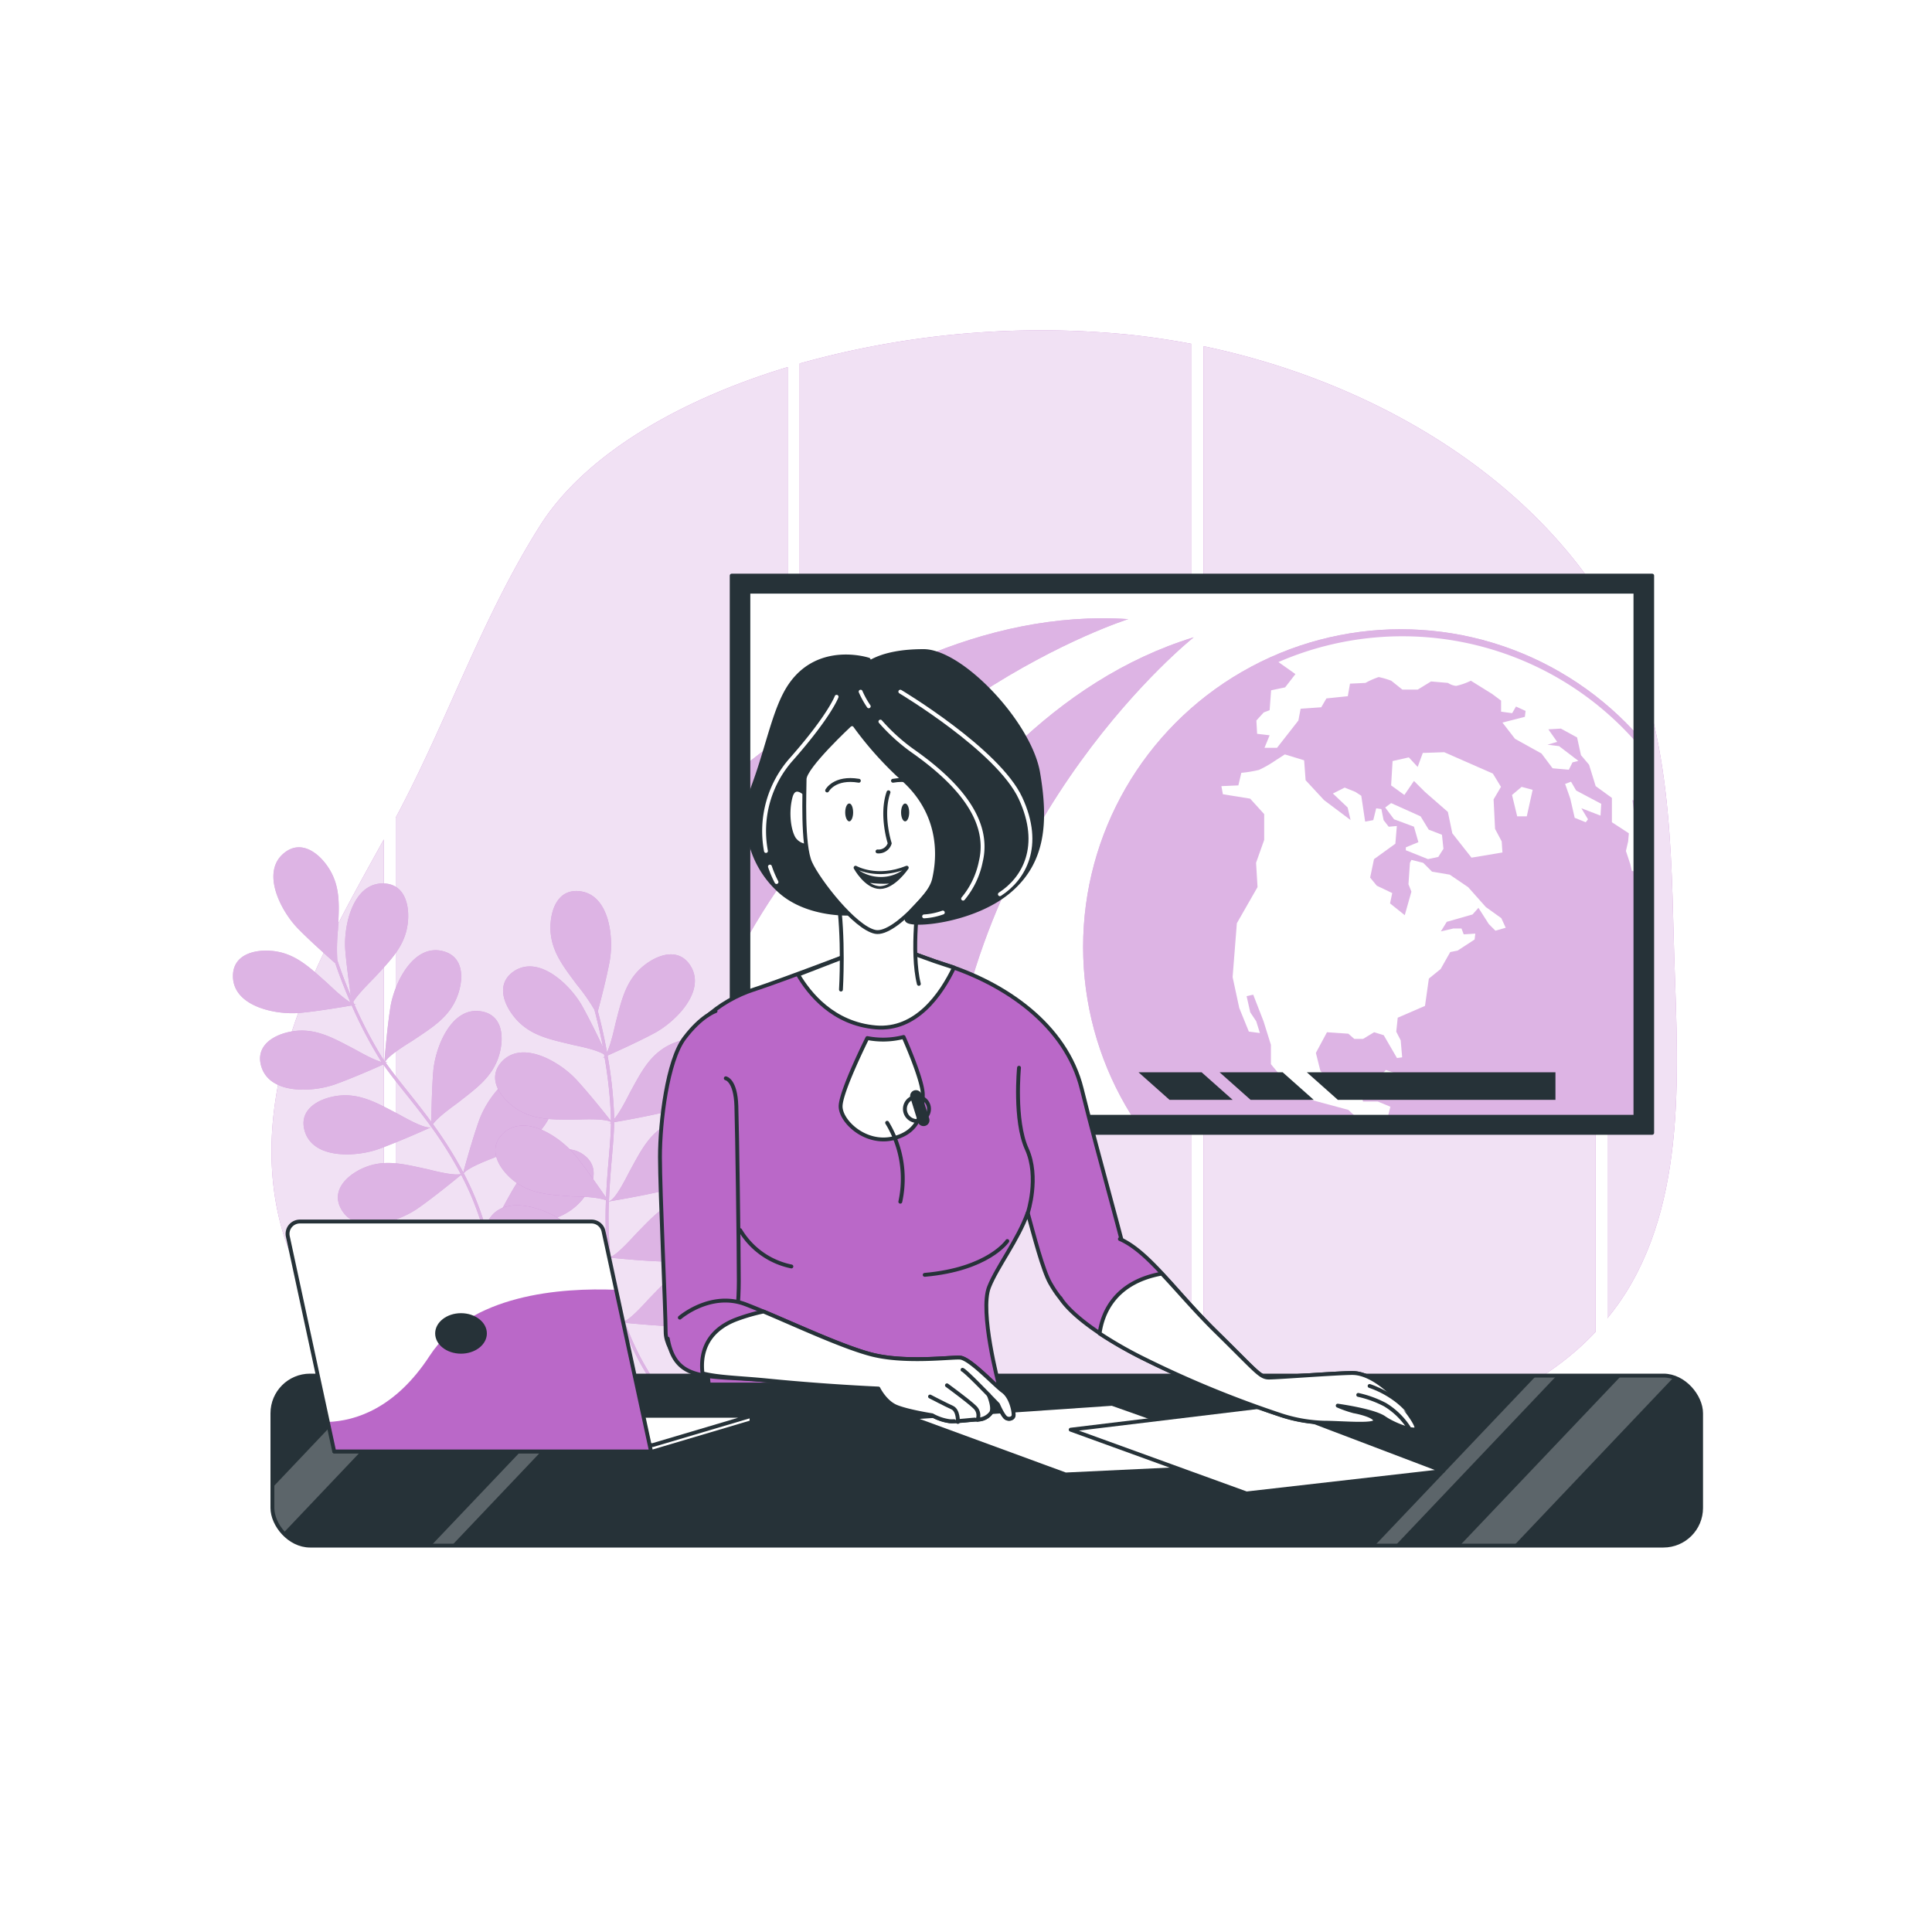 <svg class="animated" id="freepik_stories-broadcast" xmlns="http://www.w3.org/2000/svg" xmlns:xlink="http://www.w3.org/1999/xlink" viewBox="0 0 500 500" version="1.1" xmlns:svgjs="http://svgjs.com/svgjs"><style>svg#freepik_stories-broadcast:not(.animated) .animable {opacity: 0;}svg#freepik_stories-broadcast.animated #freepik--background-simple--inject-47 {animation: 1s 1 forwards cubic-bezier(.36,-0.01,.5,1.38) fadeIn;animation-delay: 0s;}            @keyframes fadeIn {                0% {                    opacity: 0;                }                100% {                    opacity: 1;                }            }        </style><g id="freepik--background-simple--inject-47" class="animable animator-active" style="transform-origin: 252.117px 236.164px;"><path d="M412.93,152.37C390.19,119,351,97.84,311.47,89.6V362h-3.08V89c-5.57-1.06-11.14-1.88-16.66-2.44a231.39,231.39,0,0,0-84.79,7.52V362h-3.08V95c-29.07,8.8-52.82,23.2-64.08,41-15.19,24-24,50.66-37.37,75.6V356.77c27.43,19.14,66.83,26.76,96.4,29.06,49.91,3.89,99.92-4.08,149-12.42,24-4.07,48.31-10.75,65.13-28.73Z" style="fill: rgb(186, 104, 200); transform-origin: 257.675px 236.164px;" id="eldhus5p77ywe" class="animable"></path><path d="M99.33,217.25c-13,23.56-27,47.66-28.88,75.05-.92,13.59,1.43,27.61,8.21,39.42a76.8,76.8,0,0,0,20.67,22.82Z" style="fill: rgb(186, 104, 200); transform-origin: 84.794px 285.895px;" id="elwnho79biwk" class="animable"></path><path d="M433.16,242.92c-.74-28.91-1.43-60-16.92-85.44l-.24-.38V341.16q1.47-1.8,2.85-3.73c.68-1,1.34-1.95,2-3C437.38,307.9,433.91,272.74,433.16,242.92Z" style="fill: rgb(186, 104, 200); transform-origin: 424.988px 249.13px;" id="elkxur5oc4fo" class="animable"></path><g id="el15xjs8a5rig"><g style="opacity: 0.8; transform-origin: 252.117px 236.164px;" class="animable"><path d="M412.93,152.37C390.19,119,351,97.84,311.47,89.6V362h-3.08V89c-5.57-1.06-11.14-1.88-16.66-2.44a231.39,231.39,0,0,0-84.79,7.52V362h-3.08V95c-29.07,8.8-52.82,23.2-64.08,41-15.19,24-24,50.66-37.37,75.6V356.77c27.43,19.14,66.83,26.76,96.4,29.06,49.91,3.89,99.92-4.08,149-12.42,24-4.07,48.31-10.75,65.13-28.73Z" style="fill: rgb(255, 255, 255); transform-origin: 257.675px 236.164px;" id="elo2ehhkvxrnk" class="animable"></path><path d="M99.33,217.25c-13,23.56-27,47.66-28.88,75.05-.92,13.59,1.43,27.61,8.21,39.42a76.8,76.8,0,0,0,20.67,22.82Z" style="fill: rgb(255, 255, 255); transform-origin: 84.794px 285.895px;" id="elx2gk6onpbl" class="animable"></path><path d="M433.16,242.92c-.74-28.91-1.43-60-16.92-85.44l-.24-.38V341.16q1.47-1.8,2.85-3.73c.68-1,1.34-1.95,2-3C437.38,307.9,433.91,272.74,433.16,242.92Z" style="fill: rgb(255, 255, 255); transform-origin: 424.988px 249.13px;" id="el8kocp5mu794" class="animable"></path></g></g></g><g id="freepik--tv-screen--inject-47" class="animable" style="transform-origin: 315.618px 245.07px;"><rect x="189.36" y="148.97" width="238.22" height="144.21" style="fill: rgb(38, 50, 56); stroke: rgb(38, 50, 56); stroke-linecap: round; stroke-linejoin: round; transform-origin: 308.47px 221.075px;" id="el1hf5nrapkr" class="animable"></rect><rect x="193.68" y="153.13" width="229.57" height="135.89" style="fill: rgb(255, 255, 255); transform-origin: 308.465px 221.075px;" id="elb3ycx3tbvht" class="animable"></rect><g style="clip-path: url(&quot;#freepik--clip-path--inject-47&quot;); transform-origin: 315.618px 245.07px;" id="elteqjavqipyr" class="animable"><g id="elz69utr4a54"><circle cx="362.53" cy="245.07" r="82.22" style="fill: rgb(186, 104, 200); transform-origin: 362.53px 245.07px; transform: rotate(-45deg);" class="animable"></circle></g><g style="clip-path: url(&quot;#freepik--clip-path-2--inject-47&quot;); transform-origin: 362.53px 245.07px;" id="elhxyc9wrbmvw" class="animable"><g id="ele3u3p0sr3cd"><circle cx="362.53" cy="245.07" r="82.22" style="fill: rgb(255, 255, 255); opacity: 0.5; transform-origin: 362.53px 245.07px; transform: rotate(-45deg);" class="animable"></circle></g></g><polygon points="358.49 208.98 360.78 212.03 365.93 213.94 367.08 217.95 363.83 219.29 363.83 220.05 369.56 222.34 372.23 221.77 373.56 219.67 373.18 216.04 369.75 214.71 367.65 211.27 360.02 207.84 358.49 208.98" style="fill: rgb(255, 255, 255); transform-origin: 366.025px 215.09px;" id="el73h5vbtnq74" class="animable"></polygon><path d="M408.1,296l-6.1-2.48-7.44-2.68h-5.92l-5.53-1.14L377,291l-3.43.19h-2.1l-4,2.29L363.64,295l-5.15-3.24,1.34-5.34-3.25-1.34h-3.81l-.58-1.72.38-3.43-1.33-1.91-2.67.38-.77,1.91-3.24.19-2.86-3.43-1.15-4.58,2.87-5.35,5.53.38,1.53,1.34h2.29l2.86-1.72,2.48.77,3.43,5.91,1.34-.19-.38-4.39L361.35,267l.38-3.62,7.06-3.06,1-7.06,3.05-2.48,2.48-4.39,1.91-.38,4.39-2.86.19-1.53-3,.19-.58-1.52h-2.09l-3.25.76,1.53-2.48,6.68-1.91,1.52-1.72,2.68,4.2,1.71,1.72,2.67-.76-1.14-2.48-4-2.87-4.58-5.15-4.77-3.24-4.58-.77-2.29-2.29-3.05-.76-.38.76-.38,5.54.76,1.91-1.72,6.1-3.81-3.05.57-2.67-4-1.91-1.72-2.1,1-4.77,5.53-4,.38-4.58-2.1.19-1.33-1.71-.57-2.87-1.34-.19-.76,3.06-2.1.38-1-6.68-1.52-1L348,203.83l-3.05,1.53,3.82,3.62.76,3.25-6.87-5.16-4.77-5.15-.38-5.15-5-1.53-3.82,2.48a29.33,29.33,0,0,1-2.86,1.53,31.94,31.94,0,0,1-4.58.76l-.76,3.25-4.39.19.38,2.1,7.06,1.14,3.63,4v6.68l-2.1,5.91.38,6.3-5.35,9.35L319,252.87l1.72,8,2.48,6.1,2.86.38-.95-3.05L323.57,262l-.95-4.2,1.71-.38,2.67,6.87,1.91,6.11v5l3.63,4.39,6.49,4.77,9.92,2.67,3.05,2.86,2.29,3.05,3.44,2.1,4.19,1.15,4.2-.19s-.19,1.91-.19,2.86-2.67,4.2-2.67,4.2l-2.1,3.82,1.53,4.19,4.2,1.72,5.91,6.11,2.67,1.14v2.86l.34,1.34a80.15,80.15,0,0,0,40-18.84l.1-1.39,5.15-9.35-2.48-1.72Z" style="fill: rgb(255, 255, 255); transform-origin: 368.58px 259.84px;" id="elxnpqjjrp3dj" class="animable"></path><path d="M428,220.62l-2.1-3.62-2.67-4.2-.76-5.73,3.43.58.19-1.91-2.48-.19,2.1-1,2.29-1.33v-1.91l-2.29-3-.49-4.11a80.45,80.45,0,0,0-94.36-22.86l4.4,3.11-2.67,3.44-3.63.76-.38,5.15-1.53.58-1.9,2.09.19,3.44,3.24.38-1.33,3.25h3.24l5.53-7.07.58-3.05,5.34-.38,1.33-2.29,5.54-.57.57-3.25,4-.19a20.14,20.14,0,0,1,3.43-1.52,23.16,23.16,0,0,1,3.25.95l2.86,2.29h4l3.43-2.1,4.39.38a4.72,4.72,0,0,0,2.1.77,17,17,0,0,0,3.82-1.34l5.53,3.44,2.29,1.71v2.86l2.86.39,1-1.72,2.48,1.14-.19,1.53L388.83,187l3.25,4.2,6.86,3.81,2.87,3.82,4.2.38.95-1.91,1.53-.38-5-3.82-3-.38L403,192l-2.29-3.25,3.25-.19,4.19,2.29,1,4.58,2.1,2.48,1.71,5.54,4.2,3.05v6.3l4.39,2.86-.19,2.1-.57,2.48,1.14,3.44.39,1.71,3.24.58,1.53-3.25Z" style="fill: rgb(255, 255, 255); transform-origin: 376.575px 195.32px;" id="el6bblgzu2wj3" class="animable"></path><path d="M430.43,201.4v1.09l-.95,3.06.57,2.67,2.1.76v3.63l-2.29-1L429.29,222l-2.29,4.2,1.52,5.34,2.48,2.29v10.3l2.48,8,2.68,6.1,4.38,1.15,1.53-3.82.62-.48a80.53,80.53,0,0,0-12.26-53.66Z" style="fill: rgb(255, 255, 255); transform-origin: 435.155px 230.39px;" id="el7rmhiy2okr3" class="animable"></path><polygon points="386.35 200.2 373.76 194.67 368.22 194.86 366.89 198.49 364.6 196.01 360.4 196.96 360.02 203.26 363.45 205.74 365.93 202.11 368.8 204.97 374.71 210.13 375.86 215.66 380.82 221.96 388.83 220.62 388.64 217.76 386.92 214.52 386.54 206.88 388.45 203.64 386.35 200.2" style="fill: rgb(255, 255, 255); transform-origin: 374.425px 208.315px;" id="elnvoyz74sn6c" class="animable"></polygon><polygon points="396.65 204.4 393.79 203.64 391.31 205.74 392.65 211.27 395.13 211.27 396.65 204.4" style="fill: rgb(255, 255, 255); transform-origin: 393.98px 207.455px;" id="el7stu87j0xgo" class="animable"></polygon><polygon points="414.4 208.03 407.91 204.59 406.58 202.3 405.05 202.88 406.39 206.69 407.53 211.65 410.39 212.8 410.97 212.03 409.25 209.17 414.21 211.08 414.4 208.03" style="fill: rgb(255, 255, 255); transform-origin: 409.725px 207.55px;" id="el4wqti0b57" class="animable"></polygon><polygon points="358.68 276.92 357.92 277.68 363.64 279.4 365.93 282.07 369.56 282.45 370.89 280.35 366.5 279.59 358.68 276.92" style="fill: rgb(255, 255, 255); transform-origin: 364.405px 279.685px;" id="elnnwu7nhdqzp" class="animable"></polygon><polygon points="375.66 280.54 371.66 281.69 372.23 283.21 377.19 283.21 378.14 281.69 376.43 281.88 375.66 280.54" style="fill: rgb(255, 255, 255); transform-origin: 374.9px 281.875px;" id="elogqq1bo6tde" class="animable"></polygon><path d="M206.23,287.05h38.86c6.94-77,63.84-122.12,63.84-122.12C236.76,187.13,206.23,287.05,206.23,287.05Z" style="fill: rgb(186, 104, 200); transform-origin: 257.58px 225.99px;" id="el8glavigpg9h" class="animable"></path><path d="M152.43,237.66Z" style="fill: rgb(186, 104, 200); transform-origin: 152.43px 237.66px;" id="eltmkwi5378z" class="animable"></path><path d="M292,160.23c-75.34-5-139.52,77.43-139.52,77.43l36.3,13.86C222.7,182.05,292,160.23,292,160.23Z" style="fill: rgb(186, 104, 200); transform-origin: 222.24px 205.766px;" id="elcopmbv5gzol" class="animable"></path><g id="elm5n7yg3gneb"><g style="opacity: 0.5; transform-origin: 230.68px 223.531px;" class="animable"><path d="M206.23,287.05h38.86c6.94-77,63.84-122.12,63.84-122.12C236.76,187.13,206.23,287.05,206.23,287.05Z" style="fill: rgb(255, 255, 255); transform-origin: 257.58px 225.99px;" id="elzgsw6nymdy" class="animable"></path><path d="M152.43,237.66Z" style="fill: rgb(255, 255, 255); transform-origin: 152.43px 237.66px;" id="eltywot7vm9k7" class="animable"></path><path d="M292,160.23c-75.34-5-139.52,77.43-139.52,77.43l36.3,13.86C222.7,182.05,292,160.23,292,160.23Z" style="fill: rgb(255, 255, 255); transform-origin: 222.24px 205.766px;" id="elhp59785qt7w" class="animable"></path></g></g><polygon points="346.23 284.64 402.55 284.64 402.55 277.51 338.21 277.51 346.23 284.64" style="fill: rgb(38, 50, 56); transform-origin: 370.38px 281.075px;" id="elke3e3ak0l9q" class="animable"></polygon><polygon points="315.63 277.51 323.65 284.64 339.99 284.64 331.96 277.51 315.63 277.51" style="fill: rgb(38, 50, 56); transform-origin: 327.81px 281.075px;" id="el11atwoehqg8o" class="animable"></polygon><polygon points="294.65 277.51 302.67 284.64 319.01 284.64 310.98 277.51 294.65 277.51" style="fill: rgb(38, 50, 56); transform-origin: 306.83px 281.075px;" id="eldelxsu15hla" class="animable"></polygon></g><rect x="193.68" y="153.13" width="229.57" height="135.89" style="fill: none; stroke: rgb(38, 50, 56); stroke-linecap: round; stroke-linejoin: round; transform-origin: 308.465px 221.075px;" id="el2ua8kkqzycf" class="animable"></rect></g><g id="freepik--Plants--inject-47" class="animable" style="transform-origin: 126.238px 291.11px;"><path d="M97.15,252.75c3.84-4.18,7.69-7.88,8.38-13.82.55-4.69-.8-10.35-6.53-10.3-7.76.07-10.11,11.11-9.64,17.24.29,3.76,1,8.8,1.44,11.89-1.3-3.1-2.28-5.72-2.88-7.45l0,0,0,0c-.3-.84-.51-1.48-.63-1.84a50.77,50.77,0,0,1,.18-7.9c.25-5.68.82-11-2.46-16-2.6-4-7.27-7.41-11.63-3.69-5.9,5-.6,15,3.7,19.4,3,3.09,7.56,7.14,9.69,9,.58,1.71,1.91,5.5,3.94,10.15-2.22-1.29-5.38-4.45-6.25-5.22-4.26-3.76-8-7.53-14-8.11-4.71-.46-10.33,1-10.17,6.73.22,7.76,11.29,9.89,17.41,9.3,4.44-.42,10.65-1.46,13.33-1.92a112.35,112.35,0,0,0,7.22,13.85c.16.26.33.53.51.79-2.46-.68-6.37-3-7.42-3.54-5-2.6-9.64-5.33-15.54-4.42-4.68.71-9.77,3.52-8.21,9,2.13,7.46,13.39,6.8,19.18,4.72,4.18-1.5,9.94-4,12.43-5.14,1.48,2.16,3.37,4.54,5.52,7.23s4.54,5.7,6.94,9v0c-1.62.72-7.73-2.95-9.07-3.64-5-2.59-9.64-5.32-15.55-4.42-4.67.72-9.76,3.52-8.2,9,2.12,7.46,13.39,6.8,19.17,4.73,5.4-1.94,13.43-5.59,13.65-5.69v.27a1.11,1.11,0,0,1,0-.25,101.71,101.71,0,0,1,7.6,12.16c-2.14.49-7.79-1.1-9.11-1.38-5.56-1.18-10.7-2.61-16.17-.18-4.32,1.91-8.5,5.95-5.54,10.86,4,6.65,14.7,3.05,19.74-.47,4-2.79,9.49-7.27,11.17-8.65a73.49,73.49,0,0,1,6.1,15.7c-2.35.28-7.53-1.17-8.79-1.44-5.55-1.18-10.7-2.61-16.16-.19-4.32,1.92-8.5,6-5.55,10.87,4,6.64,14.7,3.05,19.74-.47,3.77-2.63,8.87-6.76,10.85-8.39a69.08,69.08,0,0,1,1.79,23l.76.07a69.88,69.88,0,0,0-1.77-23.12c1.36-1.45,7.75-2.39,9.14-2.69,5.56-1.2,10.83-2,14.83-6.44,3.16-3.52,5.32-8.92.61-12.19-6.37-4.42-14.66,3.23-17.82,8.51-2.62,4.38-6,11.14-6.78,12.72,0-.13-.07-.26-.1-.39l.18-.15a1.6,1.6,0,0,1-.19.11,74.08,74.08,0,0,0-6.19-15.92c1.39-1.65,7-3.66,8.29-4.2,5.22-2.25,10.24-4.06,13.3-9.2,2.41-4.06,3.49-9.77-1.76-12.07-7.11-3.1-13.76,6-15.84,11.8-1.63,4.54-3.5,11.29-4.09,13.46a104,104,0,0,0-7.85-12.48c1.37-2,5.66-4.93,6.66-5.72,4.47-3.51,8.86-6.54,10.5-12.28,1.3-4.55.88-10.35-4.78-11.22-7.67-1.19-11.76,9.32-12.29,15.45-.37,4.3-.48,10.34-.51,13.19-2.21-3-4.39-5.75-6.37-8.23s-3.95-5-5.4-7.07l.52-.23a1.49,1.49,0,0,1-.63.08l-.07-.11c1.05-1.87,6.23-4.9,7.37-5.66,4.71-3.18,9.31-5.88,11.37-11.49,1.63-4.44,1.63-10.26-4-11.54-7.56-1.74-12.41,8.44-13.38,14.51-.76,4.76-1.36,11.72-1.54,14-.24-.36-.47-.71-.69-1.06a112.47,112.47,0,0,1-7.1-13.59l.55-.09a1.56,1.56,0,0,1-.62-.07c-.08-.17-.15-.34-.22-.51C92.59,257.24,96.3,253.68,97.15,252.75Z" style="fill: rgb(186, 104, 200); transform-origin: 106.96px 281.235px;" id="elybk6lqbp84" class="animable"></path><g id="el4erg9mdjjvl"><path d="M97.15,252.75c3.84-4.18,7.69-7.88,8.38-13.82.55-4.69-.8-10.35-6.53-10.3-7.76.07-10.11,11.11-9.64,17.24.29,3.76,1,8.8,1.44,11.89-1.3-3.1-2.28-5.72-2.88-7.45l0,0,0,0c-.3-.84-.51-1.48-.63-1.84a50.77,50.77,0,0,1,.18-7.9c.25-5.68.82-11-2.46-16-2.6-4-7.27-7.41-11.63-3.69-5.9,5-.6,15,3.7,19.4,3,3.09,7.56,7.14,9.69,9,.58,1.71,1.91,5.5,3.94,10.15-2.22-1.29-5.38-4.45-6.25-5.22-4.26-3.76-8-7.53-14-8.11-4.71-.46-10.33,1-10.17,6.73.22,7.76,11.29,9.89,17.41,9.3,4.44-.42,10.65-1.46,13.33-1.92a112.35,112.35,0,0,0,7.22,13.85c.16.26.33.53.51.79-2.46-.68-6.37-3-7.42-3.54-5-2.6-9.64-5.33-15.54-4.42-4.68.71-9.77,3.52-8.21,9,2.13,7.46,13.39,6.8,19.18,4.72,4.18-1.5,9.94-4,12.43-5.14,1.48,2.16,3.37,4.54,5.52,7.23s4.54,5.7,6.94,9v0c-1.62.72-7.73-2.95-9.07-3.64-5-2.59-9.64-5.32-15.55-4.42-4.67.72-9.76,3.52-8.2,9,2.12,7.46,13.39,6.8,19.17,4.73,5.4-1.94,13.43-5.59,13.65-5.69v.27a1.11,1.11,0,0,1,0-.25,101.71,101.71,0,0,1,7.6,12.16c-2.14.49-7.79-1.1-9.11-1.38-5.56-1.18-10.7-2.61-16.17-.18-4.32,1.91-8.5,5.95-5.54,10.86,4,6.65,14.7,3.05,19.74-.47,4-2.79,9.49-7.27,11.17-8.65a73.49,73.49,0,0,1,6.1,15.7c-2.35.28-7.53-1.17-8.79-1.44-5.55-1.18-10.7-2.61-16.16-.19-4.32,1.92-8.5,6-5.55,10.87,4,6.64,14.7,3.05,19.74-.47,3.77-2.63,8.87-6.76,10.85-8.39a69.08,69.08,0,0,1,1.79,23l.76.07a69.88,69.88,0,0,0-1.77-23.12c1.36-1.45,7.75-2.39,9.14-2.69,5.56-1.2,10.83-2,14.83-6.44,3.16-3.52,5.32-8.92.61-12.19-6.37-4.42-14.66,3.23-17.82,8.51-2.62,4.38-6,11.14-6.78,12.72,0-.13-.07-.26-.1-.39l.18-.15a1.6,1.6,0,0,1-.19.11,74.08,74.08,0,0,0-6.19-15.92c1.39-1.65,7-3.66,8.29-4.2,5.22-2.25,10.24-4.06,13.3-9.2,2.41-4.06,3.49-9.77-1.76-12.07-7.11-3.1-13.76,6-15.84,11.8-1.63,4.54-3.5,11.29-4.09,13.46a104,104,0,0,0-7.85-12.48c1.37-2,5.66-4.93,6.66-5.72,4.47-3.51,8.86-6.54,10.5-12.28,1.3-4.55.88-10.35-4.78-11.22-7.67-1.19-11.76,9.32-12.29,15.45-.37,4.3-.48,10.34-.51,13.19-2.21-3-4.39-5.75-6.37-8.23s-3.95-5-5.4-7.07l.52-.23a1.49,1.49,0,0,1-.63.08l-.07-.11c1.05-1.87,6.23-4.9,7.37-5.66,4.71-3.18,9.31-5.88,11.37-11.49,1.63-4.44,1.63-10.26-4-11.54-7.56-1.74-12.41,8.44-13.38,14.51-.76,4.76-1.36,11.72-1.54,14-.24-.36-.47-.71-.69-1.06a112.47,112.47,0,0,1-7.1-13.59l.55-.09a1.56,1.56,0,0,1-.62-.07c-.08-.17-.15-.34-.22-.51C92.59,257.24,96.3,253.68,97.15,252.75Z" style="fill: rgb(255, 255, 255); opacity: 0.5; transform-origin: 106.96px 281.235px;" class="animable"></path></g><path d="M148,270.35c-5.52-1.34-10.77-2.28-14.65-6.83-3.06-3.6-5.08-9-.29-12.2,6.49-4.25,14.57,3.62,17.59,9,1.85,3.29,4.07,7.87,5.41,10.69-.64-3.3-1.28-6-1.74-7.79v0a.09.09,0,0,0,0-.05c-.22-.86-.4-1.5-.5-1.88a50.8,50.8,0,0,0-4.54-6.47c-3.36-4.57-6.78-8.67-6.83-14.65,0-4.72,1.93-10.2,7.62-9.52,7.7.91,8.83,12.13,7.7,18.17-.79,4.26-2.32,10.14-3.05,12.88.47,1.75,1.46,5.64,2.37,10.63,1.12-2.3,2-6.69,2.29-7.81,1.45-5.49,2.5-10.73,7.12-14.51,3.66-3,9.15-4.91,12.2-.06,4.12,6.57-3.9,14.5-9.32,17.41-3.92,2.11-9.66,4.71-12.14,5.81a113.05,113.05,0,0,1,1.69,15.53c0,.3,0,.62,0,.94,1.67-1.94,3.63-6,4.2-7.07,2.76-5,5.06-9.78,10.47-12.31,4.28-2,10.08-2.51,11.84,2.95,2.38,7.38-7.35,13.09-13.32,14.58-4.31,1.07-10.5,2.17-13.19,2.63,0,2.62-.28,5.65-.57,9.07s-.61,7.27-.76,11.38l0,0c1.74-.3,4.78-6.75,5.52-8.07,2.75-5,5.05-9.78,10.47-12.31,4.28-2,10.07-2.5,11.83,3,2.39,7.38-7.35,13.09-13.31,14.58-5.56,1.39-14.27,2.82-14.51,2.86l.15.22a1,1,0,0,0-.18-.18,100.52,100.52,0,0,0,.44,14.34c2-.79,5.87-5.25,6.81-6.22,4-4.06,7.45-8.11,13.34-9.13,4.66-.81,10.38.23,10.65,5.95.36,7.75-10.53,10.7-16.68,10.58-4.87-.1-11.93-.77-14.1-1a74.08,74.08,0,0,0,3.66,16.44c2.11-1.07,5.61-5.15,6.51-6.07,4-4.07,7.44-8.12,13.33-9.14,4.66-.81,10.38.23,10.65,6,.36,7.75-10.53,10.71-16.67,10.58-4.6-.1-11.13-.7-13.69-.95a68.92,68.92,0,0,0,11.3,20.11l-.6.48a70,70,0,0,1-11.38-20.21c-1.93-.44-7.77,2.32-9.09,2.85-5.29,2.09-10.12,4.36-15.91,2.88-4.58-1.17-9.38-4.46-7.28-9.79,2.84-7.22,14-5.46,19.54-2.83,4.62,2.18,11.18,5.93,12.71,6.81,0-.13-.09-.25-.13-.38l-.24,0,.22,0a74.67,74.67,0,0,1-3.7-16.67c-2.07-.6-7.88.86-9.23,1.11-5.58,1-10.76,2.31-16.16-.26-4.27-2-8.33-6.19-5.24-11,4.18-6.53,14.77-2.65,19.71,1,3.88,2.87,9.2,7.44,10.89,8.91a104.39,104.39,0,0,1-.41-14.73c-2.24-.89-7.45-1-8.71-1-5.67-.44-11-.52-15.56-4.38-3.61-3.06-6.48-8.12-2.26-12,5.72-5.25,15,1.22,18.81,6,2.69,3.36,6.14,8.33,7.75,10.68.16-3.73.45-7.22.72-10.38.28-3.35.53-6.32.56-8.88l-.56.09a1.34,1.34,0,0,0,.57-.27v-.13c-1.92-1-7.91-.61-9.28-.62-5.68,0-11,.29-15.84-3.23-3.81-2.79-7-7.62-3.12-11.8,5.32-5.64,15,.13,19.2,4.64,3.27,3.53,7.64,9,9,10.76,0-.43,0-.86,0-1.26a112.73,112.73,0,0,0-1.65-15.24l-.51.22a1.55,1.55,0,0,0,.48-.4c0-.19-.07-.37-.1-.55C154.26,271.55,149.2,270.65,148,270.35Z" style="fill: rgb(186, 104, 200); transform-origin: 158.866px 296.766px;" id="elveq2up1b9jh" class="animable"></path><g id="el6kz86nik309"><path d="M148,270.35c-5.52-1.34-10.77-2.28-14.65-6.83-3.06-3.6-5.08-9-.29-12.2,6.49-4.25,14.57,3.62,17.59,9,1.85,3.29,4.07,7.87,5.41,10.69-.64-3.3-1.28-6-1.74-7.79v0a.09.09,0,0,0,0-.05c-.22-.86-.4-1.5-.5-1.88a50.8,50.8,0,0,0-4.54-6.47c-3.36-4.57-6.78-8.67-6.83-14.65,0-4.72,1.93-10.2,7.62-9.52,7.7.91,8.83,12.13,7.7,18.17-.79,4.26-2.32,10.14-3.05,12.88.47,1.75,1.46,5.64,2.37,10.63,1.12-2.3,2-6.69,2.29-7.81,1.45-5.49,2.5-10.73,7.12-14.51,3.66-3,9.15-4.91,12.2-.06,4.12,6.57-3.9,14.5-9.32,17.41-3.92,2.11-9.66,4.71-12.14,5.81a113.05,113.05,0,0,1,1.69,15.53c0,.3,0,.62,0,.94,1.67-1.94,3.63-6,4.2-7.07,2.76-5,5.06-9.78,10.47-12.31,4.28-2,10.08-2.51,11.84,2.95,2.38,7.38-7.35,13.09-13.32,14.58-4.31,1.07-10.5,2.17-13.19,2.63,0,2.62-.28,5.65-.57,9.07s-.61,7.27-.76,11.38l0,0c1.74-.3,4.78-6.75,5.52-8.07,2.75-5,5.05-9.78,10.47-12.31,4.28-2,10.07-2.5,11.83,3,2.39,7.38-7.35,13.09-13.31,14.58-5.56,1.39-14.27,2.82-14.51,2.86l.15.22a1,1,0,0,0-.18-.18,100.52,100.52,0,0,0,.44,14.34c2-.79,5.87-5.25,6.81-6.22,4-4.06,7.45-8.11,13.34-9.13,4.66-.81,10.38.23,10.65,5.95.36,7.75-10.53,10.7-16.68,10.58-4.87-.1-11.93-.77-14.1-1a74.08,74.08,0,0,0,3.66,16.44c2.11-1.07,5.61-5.15,6.51-6.07,4-4.07,7.44-8.12,13.33-9.14,4.66-.81,10.38.23,10.65,6,.36,7.75-10.53,10.71-16.67,10.58-4.6-.1-11.13-.7-13.69-.95a68.92,68.92,0,0,0,11.3,20.11l-.6.48a70,70,0,0,1-11.38-20.21c-1.93-.44-7.77,2.32-9.09,2.85-5.29,2.09-10.12,4.36-15.91,2.88-4.58-1.17-9.38-4.46-7.28-9.79,2.84-7.22,14-5.46,19.54-2.83,4.62,2.18,11.18,5.93,12.71,6.81,0-.13-.09-.25-.13-.38l-.24,0,.22,0a74.67,74.67,0,0,1-3.7-16.67c-2.07-.6-7.88.86-9.23,1.11-5.58,1-10.76,2.31-16.16-.26-4.27-2-8.33-6.19-5.24-11,4.18-6.53,14.77-2.65,19.71,1,3.88,2.87,9.2,7.44,10.89,8.91a104.39,104.39,0,0,1-.41-14.73c-2.24-.89-7.45-1-8.71-1-5.67-.44-11-.52-15.56-4.38-3.61-3.06-6.48-8.12-2.26-12,5.72-5.25,15,1.22,18.81,6,2.69,3.36,6.14,8.33,7.75,10.68.16-3.73.45-7.22.72-10.38.28-3.35.53-6.32.56-8.88l-.56.09a1.34,1.34,0,0,0,.57-.27v-.13c-1.92-1-7.91-.61-9.28-.62-5.68,0-11,.29-15.84-3.23-3.81-2.79-7-7.62-3.12-11.8,5.32-5.64,15,.13,19.2,4.64,3.27,3.53,7.64,9,9,10.76,0-.43,0-.86,0-1.26a112.73,112.73,0,0,0-1.65-15.24l-.51.22a1.55,1.55,0,0,0,.48-.4c0-.19-.07-.37-.1-.55C154.26,271.55,149.2,270.65,148,270.35Z" style="fill: rgb(255, 255, 255); opacity: 0.5; transform-origin: 158.866px 296.766px;" class="animable"></path></g></g><g id="freepik--Character--inject-47" class="animable" style="transform-origin: 255.37px 284.25px;"><rect x="70.5" y="356" width="369.74" height="44" rx="9.75" style="fill: rgb(38, 50, 56); transform-origin: 255.37px 378px;" id="elc7ar2dlr9c" class="animable"></rect><g style="clip-path: url(&quot;#freepik--clip-path-3--inject-47&quot;); transform-origin: 251.85px 378px;" id="elreb2nr4cp1k" class="animable"><g id="elao4yohjc21h"><path d="M98,356,70.5,385v5.29a9.71,9.71,0,0,0,2.64,6.65L112,356Z" style="fill: rgb(255, 255, 255); opacity: 0.25; transform-origin: 91.25px 376.47px;" class="animable"></path></g><g id="el2384nz12ymf"><polygon points="402.88 356 397.6 356 355.78 400 361.1 400 402.88 356" style="fill: rgb(255, 255, 255); opacity: 0.25; transform-origin: 379.33px 378px;" class="animable"></polygon></g><g id="elq4ocesd1xq"><path d="M433.2,356.39a9.7,9.7,0,0,0-2.71-.39H419.62L377.8,400h14Z" style="fill: rgb(255, 255, 255); opacity: 0.25; transform-origin: 405.5px 378px;" class="animable"></path></g><g id="elr7igo9x6n4d"><polygon points="111.58 400 116.91 400 158.68 356 153.41 356 111.58 400" style="fill: rgb(255, 255, 255); opacity: 0.25; transform-origin: 135.13px 378px;" class="animable"></polygon></g></g><rect x="70.5" y="356" width="369.74" height="44" rx="9.75" style="fill: none; stroke: rgb(38, 50, 56); stroke-linecap: round; stroke-linejoin: round; transform-origin: 255.37px 378px;" id="elc7zf1ut7tw" class="animable"></rect><polygon points="287.8 363.31 235.62 366.87 275.76 381.59 331.95 378.92 287.8 363.31" style="fill: rgb(255, 255, 255); stroke: rgb(38, 50, 56); stroke-linecap: round; stroke-linejoin: round; transform-origin: 283.785px 372.45px;" id="elar89dzzfzor" class="animable"></polygon><polygon points="328.83 363.75 277.09 370 322.59 386.5 373.43 380.7 328.83 363.75" style="fill: rgb(255, 255, 255); stroke: rgb(38, 50, 56); stroke-linecap: round; stroke-linejoin: round; transform-origin: 325.26px 375.125px;" id="elwjivg5javm" class="animable"></polygon><path d="M292.14,328.86c-.84-5.25-7.36-27.54-12.2-47.1-4.1-16.58-20-27.31-35.59-32.18-6.73-2.1-12.2-5-18.51-4.83,0,0-23.27,8.93-31.05,11.45s-18.88,10.08-18.67,20.59,7.3,81.52,7.3,81.52h75.07s-5.05-18.93-2.52-25.24c2.13-5.34,7.48-12.13,10-19.19,1.59,5.82,3.92,14.83,5.79,18.14,3.17,5.61,6.94,8.83,10.94,8S293,334.12,292.14,328.86Z" style="fill: rgb(186, 104, 200); stroke: rgb(38, 50, 56); stroke-linecap: round; stroke-linejoin: round; transform-origin: 234.168px 301.526px;" id="el8to1nswhd4t" class="animable"></path><path d="M266,313.88s3.05-9.21-.28-16.55-2-21-2-21" style="fill: rgb(186, 104, 200); stroke: rgb(38, 50, 56); stroke-linecap: round; stroke-linejoin: round; transform-origin: 265.367px 295.105px;" id="elvod3596s3sj" class="animable"></path><path d="M225.84,244.75s-9.74,3.83-19.31,7.49c2.87,4.92,9.09,12.71,20.14,13.65,10.46.88,16.93-8.59,20.23-15.48l-2.55-.83C237.62,247.48,232.15,244.54,225.84,244.75Z" style="fill: rgb(255, 255, 255); stroke: rgb(38, 50, 56); stroke-linecap: round; stroke-linejoin: round; transform-origin: 226.715px 255.343px;" id="eltvg4f6j490p" class="animable"></path><path d="M191.55,318.36a20.09,20.09,0,0,0,13.26,9.4" style="fill: none; stroke: rgb(38, 50, 56); stroke-linecap: round; stroke-linejoin: round; transform-origin: 198.18px 323.06px;" id="elzi3q74116v" class="animable"></path><path d="M233.85,268.37a21.26,21.26,0,0,1-9.39.28s-6.91,13.81-6.91,17.68,6.35,9.94,13.54,8.28,7.73-7.46,7.73-11.32S233.85,268.37,233.85,268.37Z" style="fill: rgb(255, 255, 255); stroke: rgb(38, 50, 56); stroke-linecap: round; stroke-linejoin: round; transform-origin: 228.185px 281.631px;" id="elyomg4erxp4" class="animable"></path><path d="M260.69,321.18s-4.86,7.29-21.38,8.75" style="fill: none; stroke: rgb(38, 50, 56); stroke-linecap: round; stroke-linejoin: round; transform-origin: 250px 325.555px;" id="el85tbijjiaii" class="animable"></path><path d="M229.59,290.57A27.92,27.92,0,0,1,233,311" style="fill: none; stroke: rgb(38, 50, 56); stroke-linecap: round; stroke-linejoin: round; transform-origin: 231.615px 300.785px;" id="elbmk7jo92rp" class="animable"></path><path d="M185.18,261.69s-3.66,1.14-8.07,7-6.31,21.66-6.31,30.7,1.47,40.07,1.47,45.32S178.86,357,184.11,356s7.09-14.79,7.09-24.46-.42-38.6-.63-45.33-2.74-7.15-2.74-7.15" style="fill: rgb(186, 104, 200); stroke: rgb(38, 50, 56); stroke-linecap: round; stroke-linejoin: round; transform-origin: 181px 308.893px;" id="el0ak5pw155qzi" class="animable"></path><path d="M175.94,341s8-6.91,17.05-3.43S216.4,348,225.11,350.41s20.81.78,23.33.93,8.86,7,11.08,8.65,2.85,5.43,2.8,6.27-1.12,1.2-1.94.73-2.11-3.49-2.11-3.49L255.88,361s1.49,3.46.57,4.67A4.33,4.33,0,0,1,253,367.4c-1-.06-5.08.55-7.18.43a12.77,12.77,0,0,1-4.55-1.53s-6.47-1-9.35-2.23-4.57-4.69-4.57-4.69-13.66-.58-28.74-2.09-23.73.85-25.79-10.85" style="fill: rgb(186, 104, 200); stroke: rgb(38, 50, 56); stroke-linecap: round; stroke-linejoin: round; transform-origin: 217.571px 352.218px;" id="eldq4cpitdao" class="animable"></path><path d="M259.52,360c-2.22-1.61-8.56-8.51-11.08-8.65s-14.62,1.47-23.33-.93c-7.35-2-18.7-7.28-27.51-11a48.9,48.9,0,0,0-6.94,2c-8.63,3.24-9.36,9.85-8.85,14,4.15,1.07,9.72,1.14,16.78,1.84,15.08,1.51,28.74,2.09,28.74,2.09s1.69,3.47,4.57,4.69,9.35,2.23,9.35,2.23a12.77,12.77,0,0,0,4.55,1.53c2.1.12,6.13-.49,7.18-.43a4.33,4.33,0,0,0,3.47-1.69c.92-1.21-.57-4.67-.57-4.67l2.39,2.46s1.3,3,2.11,3.49,1.89.11,1.94-.73S261.75,361.59,259.52,360Z" style="fill: rgb(255, 255, 255); stroke: rgb(38, 50, 56); stroke-linecap: round; stroke-linejoin: round; transform-origin: 222.005px 353.618px;" id="el9goit4elxc9" class="animable"></path><path d="M240.69,361.42s4.09,2.13,5.73,2.86S247.9,368,247.9,368" style="fill: rgb(255, 255, 255); stroke: rgb(38, 50, 56); stroke-linecap: round; stroke-linejoin: round; transform-origin: 244.297px 364.71px;" id="el0o0g4o3ckl8" class="animable"></path><path d="M245.07,358.52s6.27,4.57,7.45,5.91a2.9,2.9,0,0,1,.46,3" style="fill: rgb(255, 255, 255); stroke: rgb(38, 50, 56); stroke-linecap: round; stroke-linejoin: round; transform-origin: 249.139px 362.975px;" id="elc7wj16m0dp" class="animable"></path><path d="M255.88,361s-6-6.24-6.78-6.5" style="fill: rgb(255, 255, 255); stroke: rgb(38, 50, 56); stroke-linecap: round; stroke-linejoin: round; transform-origin: 252.49px 357.75px;" id="el9mt7d0quzt5" class="animable"></path><path d="M274.5,336s3.28,6.36,21.13,15.39a272.34,272.34,0,0,0,36.11,14.88,39.4,39.4,0,0,0,10.94,1.89c4.41,0,13,.85,13.25-.42s-4.21-2.31-5.47-2.52a29.21,29.21,0,0,1-4.21-1.47s9.26,1.26,12,3.15,7.15,3.37,8.2,2.95-2.52-5.26-5.26-8.2S354,355.33,350,355.33s-19.27,1.18-21.59,1.18-3.23-1.6-13.74-11.9S297.4,324,289.83,320.66" style="fill: rgb(186, 104, 200); stroke: rgb(38, 50, 56); stroke-linecap: round; stroke-linejoin: round; transform-origin: 320.569px 345.291px;" id="el262rr005sqm" class="animable"></path><path d="M350,355.33c-4,0-19.27,1.18-21.59,1.18s-3.23-1.6-13.74-11.9c-5.45-5.35-9.9-10.67-14-15-12.49,2.25-15.45,10.67-16.09,15.49a106.81,106.81,0,0,0,11,6.32,272.34,272.34,0,0,0,36.11,14.88,39.4,39.4,0,0,0,10.94,1.89c4.41,0,13,.85,13.25-.42s-4.21-2.31-5.47-2.52a29.21,29.21,0,0,1-4.21-1.47s9.26,1.26,12,3.15,7.15,3.37,8.2,2.95-2.52-5.26-5.26-8.2S354,355.33,350,355.33Z" style="fill: rgb(255, 255, 255); stroke: rgb(38, 50, 56); stroke-linecap: round; stroke-linejoin: round; transform-origin: 325.584px 349.781px;" id="elujhp9tpuce" class="animable"></path><path d="M351.51,361a27.75,27.75,0,0,1,6.94,2.53,19.14,19.14,0,0,1,6.1,5.89" style="fill: rgb(255, 255, 255); stroke: rgb(38, 50, 56); stroke-linecap: round; stroke-linejoin: round; transform-origin: 358.03px 365.21px;" id="elz2ahd39yt7" class="animable"></path><path d="M354.45,358.69s6.94,2.1,10.94,7.78" style="fill: rgb(255, 255, 255); stroke: rgb(38, 50, 56); stroke-linecap: round; stroke-linejoin: round; transform-origin: 359.92px 362.58px;" id="elc6poz15ufs" class="animable"></path><path d="M237.32,290.61a3.62,3.62,0,1,1,3.61-3.62A3.62,3.62,0,0,1,237.32,290.61Zm0-6.23a2.62,2.62,0,1,0,2.61,2.61A2.61,2.61,0,0,0,237.32,284.38Z" style="fill: rgb(38, 50, 56); transform-origin: 237.31px 286.99px;" id="ell43gwdy7lfb" class="animable"></path><path d="M239,291.43a1.51,1.51,0,0,1-1.44-1.06l-1.95-6.29a1.5,1.5,0,0,1,2.87-.89l2,6.29a1.51,1.51,0,0,1-1,1.88A1.39,1.39,0,0,1,239,291.43Z" style="fill: rgb(38, 50, 56); transform-origin: 238.044px 286.783px;" id="elz21n0gr9dcn" class="animable"></path><path d="M217.64,256.1s.84-13.46-.84-24.39h21s-2.11,14.51,0,22.92" style="fill: rgb(255, 255, 255); stroke: rgb(38, 50, 56); stroke-linecap: round; stroke-linejoin: round; transform-origin: 227.3px 243.905px;" id="elpzcezlci2ae" class="animable"></path><path d="M224.8,170.72s-12.76-4.26-20.24,6.55c-4.07,5.88-5.7,15.65-9.53,26a25.07,25.07,0,0,0,6.66,27.23c6.93,6.37,17.69,5.94,17.69,5.94s-8.61-14.22-8.13-24.83,15.07-15.92,16.26-24.62A30.54,30.54,0,0,0,224.8,170.72Z" style="fill: rgb(38, 50, 56); stroke: rgb(38, 50, 56); stroke-linecap: round; stroke-linejoin: round; transform-origin: 210.585px 203.169px;" id="eliitn9lj2m0a" class="animable"></path><path d="M199.26,224.27a26.67,26.67,0,0,0,1.7,4" style="fill: none; stroke: rgb(255, 255, 255); stroke-linecap: round; stroke-linejoin: round; transform-origin: 200.11px 226.27px;" id="elbl11v5qxrk" class="animable"></path><path d="M216.51,180.32s-1.77,4.88-11.55,16a28,28,0,0,0-6.73,23.92" style="fill: none; stroke: rgb(255, 255, 255); stroke-linecap: round; stroke-linejoin: round; transform-origin: 207.13px 200.28px;" id="elegeyul1r1rj" class="animable"></path><path d="M208.81,205.85s-3.16-3.57-4.21.42-.42,8.62.84,10.73a4.25,4.25,0,0,0,3.79,1.89Z" style="fill: rgb(255, 255, 255); stroke: rgb(38, 50, 56); stroke-linecap: round; stroke-linejoin: round; transform-origin: 206.65px 211.639px;" id="el8gnx55rthzo" class="animable"></path><path d="M220,187.55s-11.77,10.93-11.77,14.09-.64,17,1.47,21.66,11.56,16.82,16.82,17.87,16.61-13,17.67-16.4,1.47-18.51.42-22.29S223.32,186.07,220,187.55Z" style="fill: rgb(255, 255, 255); stroke: rgb(38, 50, 56); stroke-linecap: round; stroke-linejoin: round; transform-origin: 226.68px 214.328px;" id="el1iz60v12hmw" class="animable"></path><path d="M220.79,210.26c0,1.27-.47,2.31-1,2.31s-1.05-1-1.05-2.31.47-2.32,1.05-2.32S220.79,209,220.79,210.26Z" style="fill: rgb(38, 50, 56); transform-origin: 219.765px 210.255px;" id="el4wjd9l8qb4n" class="animable"></path><ellipse cx="234.25" cy="210.26" rx="1.05" ry="2.31" style="fill: rgb(38, 50, 56); transform-origin: 234.25px 210.26px;" id="elf220la0jvyo" class="animable"></ellipse><path d="M214.06,204.58s1.9-3.58,8.21-2.52" style="fill: none; stroke: rgb(38, 50, 56); stroke-linecap: round; stroke-linejoin: round; transform-origin: 218.165px 203.222px;" id="elyqzhy8fssi9" class="animable"></path><path d="M239.3,204.58s-1.89-3.58-8.2-2.52" style="fill: none; stroke: rgb(38, 50, 56); stroke-linecap: round; stroke-linejoin: round; transform-origin: 235.2px 203.222px;" id="eldwyrvih9t89" class="animable"></path><path d="M227.1,220.35a3,3,0,0,0,3.16-2.1s-2.39-7.25-.32-13.21" style="fill: none; stroke: rgb(38, 50, 56); stroke-linecap: round; stroke-linejoin: round; transform-origin: 228.68px 212.702px;" id="elhcpiqogt7hm" class="animable"></path><path d="M221.42,224.56s5.47,3.15,13.25,0c0,0-3.36,5-6.94,5S221.42,224.56,221.42,224.56Z" style="fill: rgb(38, 50, 56); stroke: rgb(38, 50, 56); stroke-linecap: round; stroke-linejoin: round; transform-origin: 228.045px 227.06px;" id="el6sbrrszdr1g" class="animable"></path><path d="M221.42,224.56s.15.26.4.64a10.29,10.29,0,0,0,5.79,2,9.86,9.86,0,0,0,6.9-2.4l.16-.23C226.89,227.71,221.42,224.56,221.42,224.56Z" style="fill: rgb(255, 255, 255); stroke: rgb(38, 50, 56); stroke-linecap: round; stroke-linejoin: round; stroke-width: 0.5px; transform-origin: 228.045px 225.885px;" id="elew78enw25pk" class="animable"></path><path d="M227.73,229.6a5.84,5.84,0,0,0,3.29-1.23,28.23,28.23,0,0,1-6.71-.24A5.41,5.41,0,0,0,227.73,229.6Z" style="fill: rgb(255, 255, 255); stroke: rgb(38, 50, 56); stroke-linecap: round; stroke-linejoin: round; stroke-width: 0.5px; transform-origin: 227.665px 228.865px;" id="elq7ckwcuxn3a" class="animable"></path><path d="M219.93,185.92a89,89,0,0,0,13.69,15.68c7.93,7,10.25,16.54,8.12,25.91-1.15,5.09-8.8,9.51-6.81,10.86s17.34-.18,26.27-7.73,9.65-17.86,7.47-30.64S248.89,168.5,239,168.5,217,171.21,219.93,185.92Z" style="fill: rgb(38, 50, 56); stroke: rgb(38, 50, 56); stroke-linecap: round; stroke-linejoin: round; transform-origin: 244.595px 203.655px;" id="el6rmiw4l1l2t" class="animable"></path><path d="M244,236.16a17.3,17.3,0,0,1-4.84,1" style="fill: none; stroke: rgb(255, 255, 255); stroke-linecap: round; stroke-linejoin: round; transform-origin: 241.58px 236.66px;" id="elfg3z9hh403r" class="animable"></path><path d="M227.85,186.75a48.27,48.27,0,0,0,8.65,7.78c10.67,7.55,20,17.33,17.33,28.44a21.54,21.54,0,0,1-4.58,9.6" style="fill: none; stroke: rgb(255, 255, 255); stroke-linecap: round; stroke-linejoin: round; transform-origin: 241.071px 209.66px;" id="elzyu5mlbzlwg" class="animable"></path><path d="M222.73,179a22.6,22.6,0,0,0,2.1,3.79" style="fill: none; stroke: rgb(255, 255, 255); stroke-linecap: round; stroke-linejoin: round; transform-origin: 223.78px 180.895px;" id="el5xmumbbzzeh" class="animable"></path><path d="M233,179s25.32,15.11,31.1,27.55.89,20.88-5.33,24.88" style="fill: none; stroke: rgb(255, 255, 255); stroke-linecap: round; stroke-linejoin: round; transform-origin: 249.839px 205.215px;" id="el90hzuisache" class="animable"></path></g><g id="freepik--Device--inject-47" class="animable" style="transform-origin: 134.458px 345.885px;"><polygon points="168.93 375.64 194.5 368.05 194.5 366.4 115.87 368.05 86.51 375.64 168.93 375.64" style="fill: rgb(255, 255, 255); stroke: rgb(38, 50, 56); stroke-linecap: round; stroke-linejoin: round; transform-origin: 140.505px 371.02px;" id="ely3s7lspwxhn" class="animable"></polygon><polygon points="168.93 373.99 194.5 366.4 115.87 366.4 86.51 373.99 168.93 373.99" style="fill: rgb(255, 255, 255); stroke: rgb(38, 50, 56); stroke-linecap: round; stroke-linejoin: round; transform-origin: 140.505px 370.195px;" id="elwkmbbgjosko" class="animable"></polygon><path d="M153.12,316.13H77.61A3.19,3.19,0,0,0,74.49,320l12,55.64h82l-12.31-57A3.18,3.18,0,0,0,153.12,316.13Z" style="fill: rgb(255, 255, 255); transform-origin: 121.453px 345.885px;" id="elmr8o1rcpo9" class="animable"></path><g style="clip-path: url(&quot;#freepik--clip-path-4--inject-47&quot;); transform-origin: 126.69px 354.658px;" id="el6stvd7jznct" class="animable"><path d="M159.51,333.8c-14.3-.58-37.94,1.13-48.32,17.09C102.33,364.5,92,367.74,84.87,368l1.64,7.61h82Z" style="fill: rgb(186, 104, 200); transform-origin: 126.69px 354.658px;" id="elnj3zadsgb4s" class="animable"></path></g><path d="M153.12,316.13H77.61A3.19,3.19,0,0,0,74.49,320l12,55.64h82l-12.31-57A3.18,3.18,0,0,0,153.12,316.13Z" style="fill: none; stroke: rgb(38, 50, 56); stroke-linecap: round; stroke-linejoin: round; transform-origin: 121.453px 345.885px;" id="elo61f7iucr3" class="animable"></path><path d="M126,345.09c0,2.9-3,5.24-6.69,5.24s-6.69-2.34-6.69-5.24,3-5.24,6.69-5.24S126,342.2,126,345.09Z" style="fill: rgb(38, 50, 56); transform-origin: 119.31px 345.09px;" id="elgyogxsi2zzv" class="animable"></path></g><defs>     <filter id="active" height="200%">         <feMorphology in="SourceAlpha" result="DILATED" operator="dilate" radius="2"></feMorphology>                <feFlood flood-color="#32DFEC" flood-opacity="1" result="PINK"></feFlood>        <feComposite in="PINK" in2="DILATED" operator="in" result="OUTLINE"></feComposite>        <feMerge>            <feMergeNode in="OUTLINE"></feMergeNode>            <feMergeNode in="SourceGraphic"></feMergeNode>        </feMerge>    </filter>    <filter id="hover" height="200%">        <feMorphology in="SourceAlpha" result="DILATED" operator="dilate" radius="2"></feMorphology>                <feFlood flood-color="#ff0000" flood-opacity="0.5" result="PINK"></feFlood>        <feComposite in="PINK" in2="DILATED" operator="in" result="OUTLINE"></feComposite>        <feMerge>            <feMergeNode in="OUTLINE"></feMergeNode>            <feMergeNode in="SourceGraphic"></feMergeNode>        </feMerge>            <feColorMatrix type="matrix" values="0   0   0   0   0                0   1   0   0   0                0   0   0   0   0                0   0   0   1   0 "></feColorMatrix>    </filter></defs><defs><clipPath id="freepik--clip-path--inject-47"><rect x="193.68" y="153.13" width="229.57" height="135.89" style="fill:#fff;stroke:#263238;stroke-linecap:round;stroke-linejoin:round"></rect></clipPath><clipPath id="freepik--clip-path-2--inject-47"><circle cx="362.53" cy="245.07" r="82.22" transform="translate(-67.11 328.13) rotate(-45)" style="fill:#BA68C8"></circle></clipPath><clipPath id="freepik--clip-path-3--inject-47"><rect x="70.5" y="356" width="369.74" height="44" rx="9.75" style="fill:#263238;stroke:#263238;stroke-linecap:round;stroke-linejoin:round"></rect></clipPath><clipPath id="freepik--clip-path-4--inject-47"><path d="M153.12,316.13H77.61A3.19,3.19,0,0,0,74.49,320l12,55.64h82l-12.31-57A3.18,3.18,0,0,0,153.12,316.13Z" style="fill:#fff;stroke:#263238;stroke-linecap:round;stroke-linejoin:round"></path></clipPath></defs></svg>
